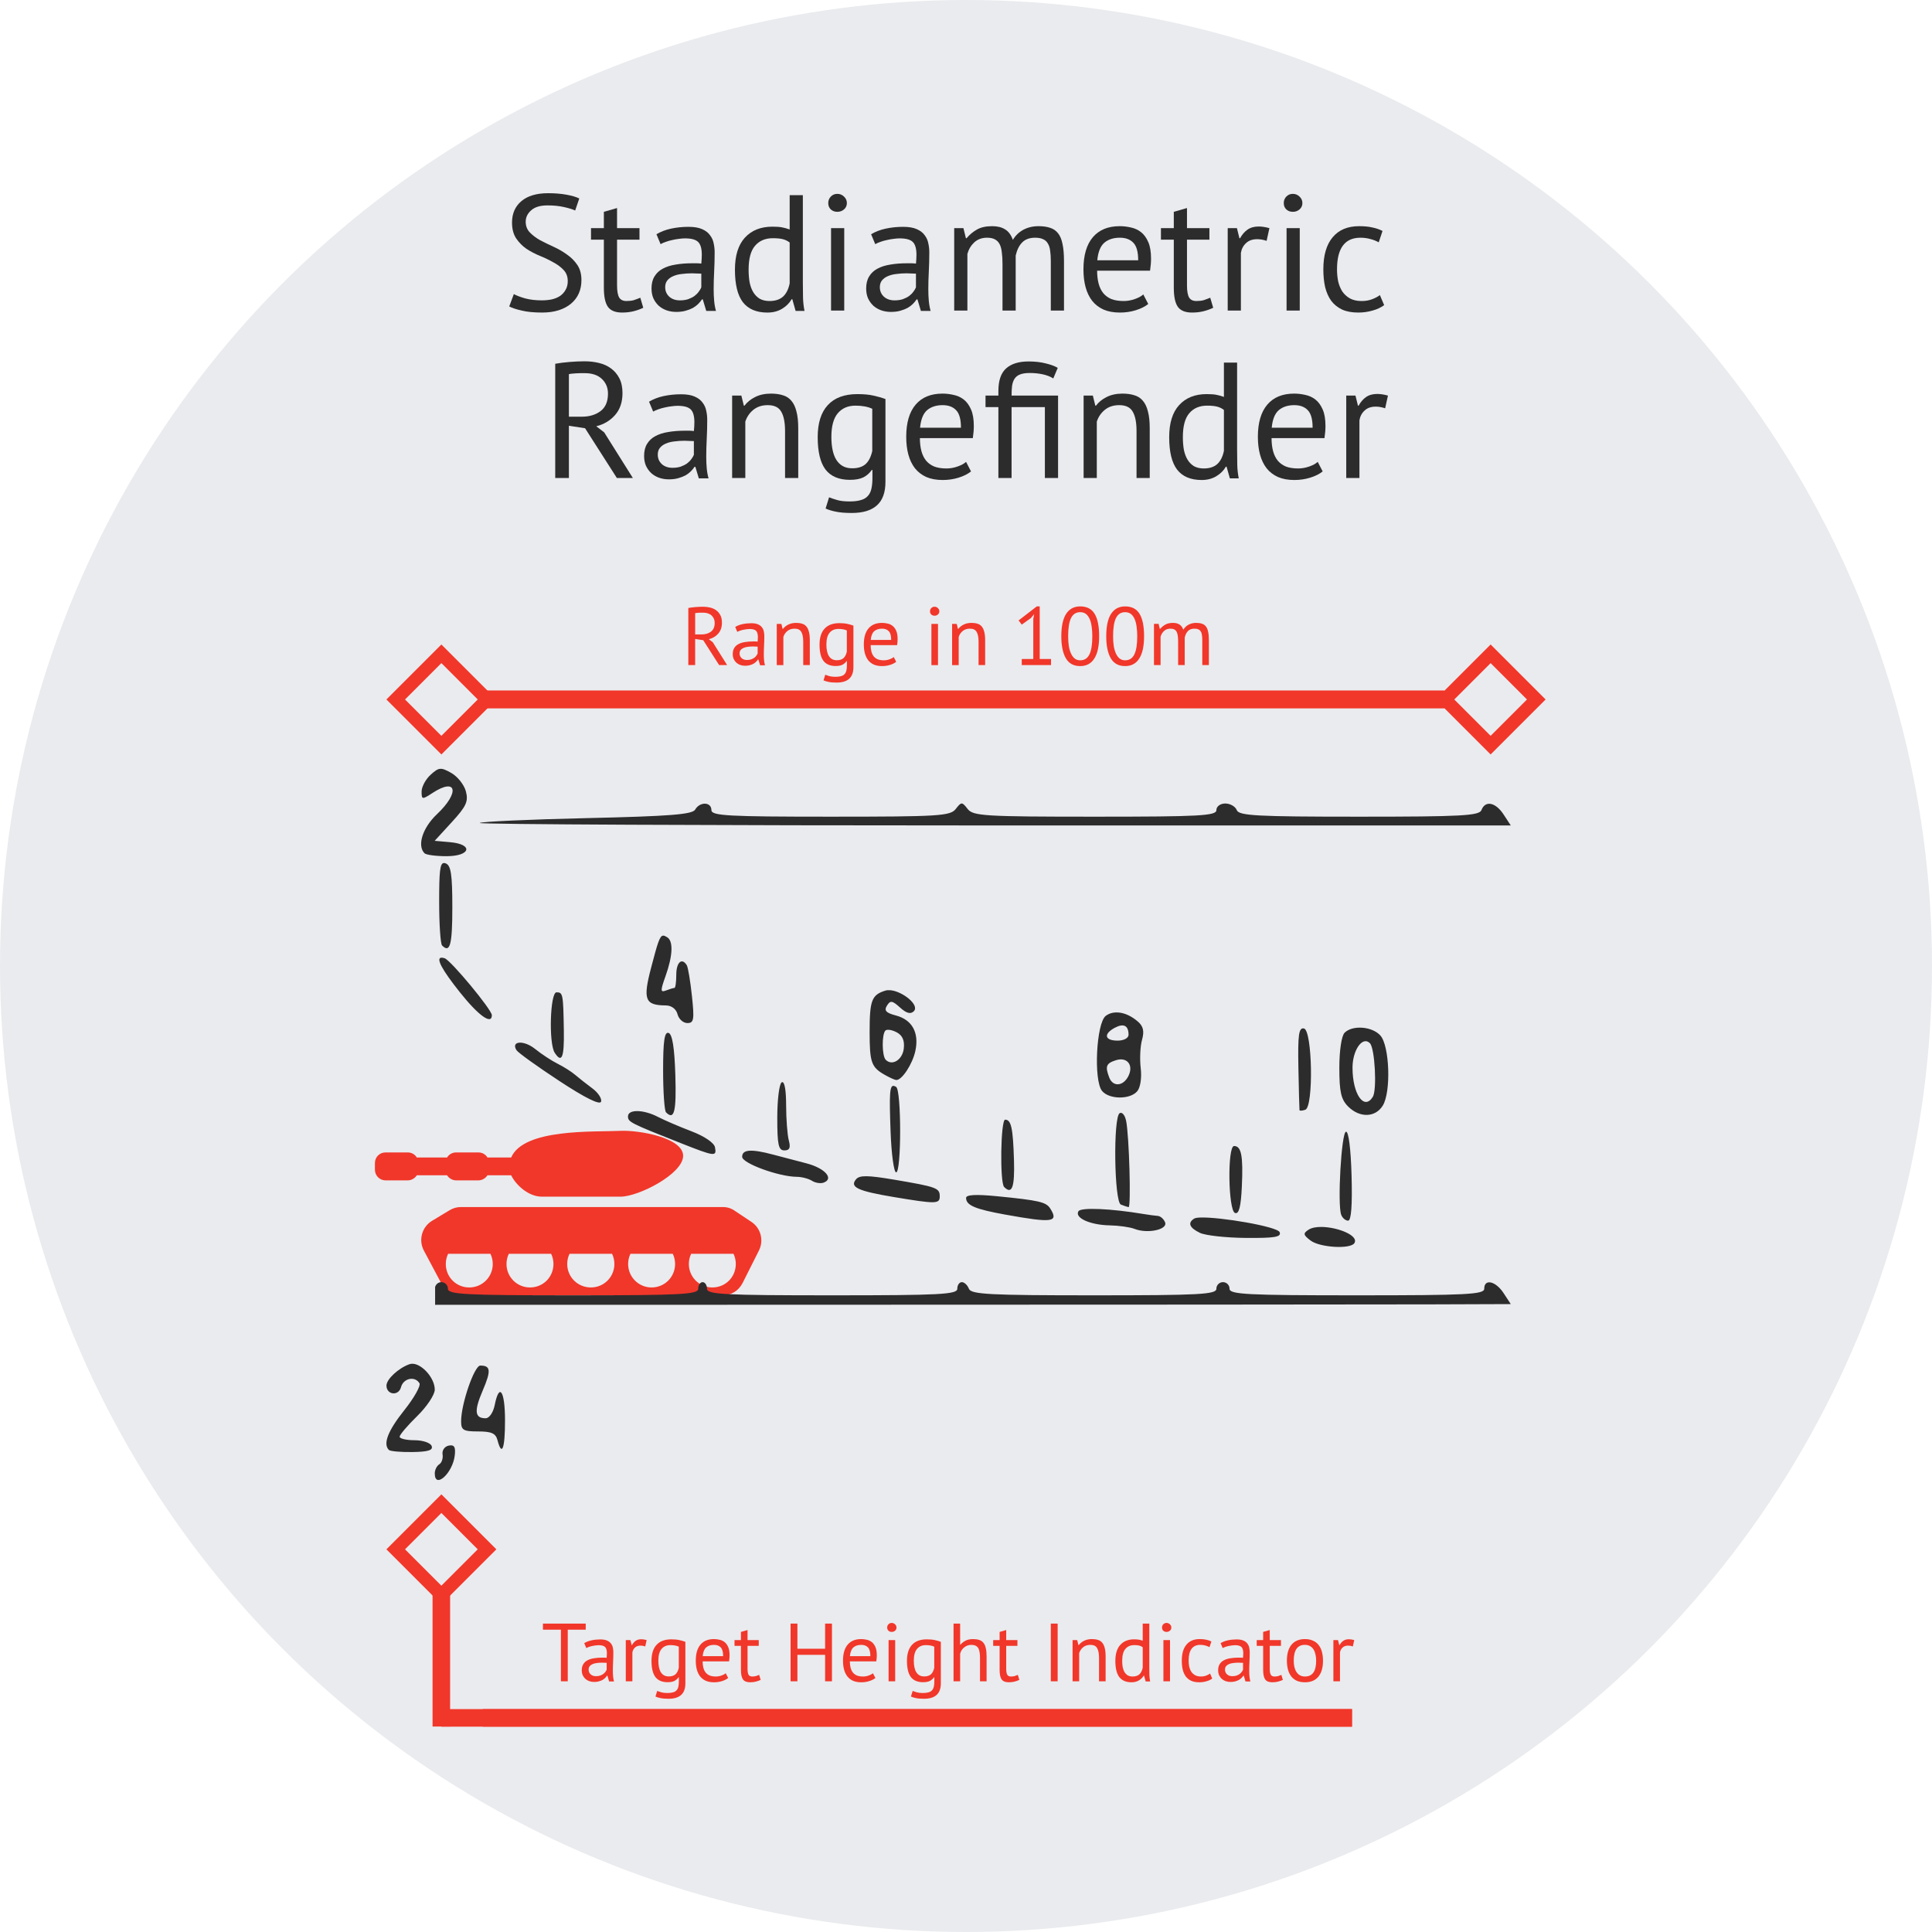 <?xml version="1.0" encoding="UTF-8" standalone="no"?>
<!-- Created with Inkscape (http://www.inkscape.org/) -->

<svg
   width="500px"
   height="500px"
   viewBox="0 0 500 500"
   version="1.1"
   id="SVGRoot"
   sodipodi:docname="Rangefinder_RU.svg"
   inkscape:version="1.2.1 (9c6d41e410, 2022-07-14)"
   xmlns:inkscape="http://www.inkscape.org/namespaces/inkscape"
   xmlns:sodipodi="http://sodipodi.sourceforge.net/DTD/sodipodi-0.dtd"
   xmlns="http://www.w3.org/2000/svg"
   xmlns:svg="http://www.w3.org/2000/svg">
  <sodipodi:namedview
     id="namedview10608"
     pagecolor="#ffffff"
     bordercolor="#000000"
     borderopacity="0.25"
     inkscape:showpageshadow="2"
     inkscape:pageopacity="0.0"
     inkscape:pagecheckerboard="0"
     inkscape:deskcolor="#d1d1d1"
     inkscape:document-units="px"
     showgrid="false"
     inkscape:zoom="1.7852694"
     inkscape:cx="164.9611"
     inkscape:cy="312.55787"
     inkscape:window-width="2560"
     inkscape:window-height="1369"
     inkscape:window-x="3832"
     inkscape:window-y="-8"
     inkscape:window-maximized="1"
     inkscape:current-layer="g11675" />
  <defs
     id="defs10603" />
  <g
     inkscape:label="Layer 1"
     inkscape:groupmode="layer"
     id="layer1">
    <circle
       style="fill:#eaebee;fill-rule:evenodd;stroke-width:28.739"
       id="path10979"
       cx="250"
       cy="250"
       r="250" />
    <path
       d="m 137.158,333.193 c -3.339,0 -6.076,-2.684 -6.076,-6.08 0,-0.93 0.218,-1.863 0.602,-2.628 h 10.951 c 0.38,0.764 0.602,1.698 0.602,2.628 0,3.396 -2.684,6.08 -6.08,6.08 m 15.765,0 c -3.392,0 -6.128,-2.684 -6.128,-6.08 0,-0.93 0.218,-1.863 0.602,-2.628 h 11.003 c 0.384,0.764 0.602,1.698 0.602,2.628 0,3.396 -2.737,6.08 -6.08,6.08 m 15.713,0 c -3.339,0 -6.076,-2.684 -6.076,-6.08 0,-0.93 0.218,-1.863 0.602,-2.628 h 10.951 c 0.38,0.764 0.602,1.698 0.602,2.628 0,3.396 -2.737,6.08 -6.08,6.08 m 15.713,0 c -3.339,0 -6.076,-2.684 -6.076,-6.08 0,-0.93 0.218,-1.863 0.602,-2.628 h 10.951 c 0.38,0.764 0.599,1.698 0.599,2.628 0,3.396 -2.68,6.08 -6.076,6.08 m -62.899,0 c -3.396,0 -6.08,-2.684 -6.08,-6.08 0,-0.93 0.222,-1.863 0.602,-2.628 h 10.951 c 0.38,0.764 0.602,1.698 0.602,2.628 0,3.396 -2.74,6.08 -6.076,6.08 m 39.142,-40.531 c 4.706,-0.218 16.202,1.754 16.202,6.463 0,4.657 -11.496,10.57 -16.202,10.57 h -20.369 c -3.335,0 -6.622,-2.85 -7.935,-5.53 h -6.132 c -0.493,0.764 -1.37,1.314 -2.353,1.314 h -5.748 c -0.986,0 -1.863,-0.55 -2.357,-1.314 h -7.826 c -0.493,0.764 -1.37,1.314 -2.357,1.314 h -5.748 c -1.532,0 -2.737,-1.261 -2.737,-2.74 v -1.754 c 0,-1.532 1.205,-2.737 2.737,-2.737 h 5.748 c 0.986,0 1.863,0.493 2.357,1.314 h 7.826 c 0.493,-0.821 1.37,-1.314 2.357,-1.314 h 5.748 c 0.983,0 1.86,0.493 2.353,1.314 h 6.132 c 3.23,-7.559 21.352,-6.573 28.305,-6.9 m -41.28,19.718 h 67.722 c 1.205,0 2.244,0.328 3.23,1.043 l 4.269,2.846 c 2.409,1.641 3.173,4.818 1.863,7.393 l -4.216,8.38 c -1.043,2.029 -2.955,3.181 -5.146,3.181 h -67.722 c -2.134,0 -4.05,-1.099 -5.089,-3.068 l -4.544,-8.545 c -1.423,-2.684 -0.493,-6.08 2.134,-7.668 l 4.544,-2.74 c 0.93,-0.55 1.86,-0.821 2.955,-0.821"
       style="fill:#f1372a;fill-opacity:1;fill-rule:evenodd;stroke:none;stroke-width:3.764"
       id="path10262" />
    <g
       id="g11675"
       transform="translate(-4.505,7.398)">
      <path
         id="path10756"
         style="display:inline;fill:#2d2c2d;fill-opacity:1;stroke-width:1.136"
         d="m 118.412,191.574 c -0.727,0.063 -1.384,0.555 -2.448,1.518 -1.293,1.17 -2.351,3.13 -2.351,4.355 0,2.106 0.152,2.126 2.801,0.391 6.301,-4.128 7.153,-0.159 1.176,5.478 -3.721,3.51 -5.195,8.137 -3.221,10.112 0.417,0.417 2.974,0.757 5.682,0.757 6.261,0 7.056,-3.083 0.934,-3.625 l -3.991,-0.353 4.452,-4.856 c 3.744,-4.084 4.322,-5.351 3.627,-7.955 -0.455,-1.703 -2.164,-3.849 -3.795,-4.765 -1.343,-0.755 -2.14,-1.119 -2.868,-1.057 z m 134.98,8.974 c -0.405,0 -0.811,0.474 -1.547,1.421 -1.405,1.807 -4.361,1.989 -32.388,1.989 -26.657,0 -30.841,-0.231 -30.841,-1.705 0,-2.145 -2.993,-2.234 -4.206,-0.124 -0.72,1.251 -6.55,1.71 -28.013,2.2 -14.908,0.34 -27.396,0.908 -27.749,1.261 -0.353,0.353 59.544,0.641 133.103,0.641 h 133.744 l -1.86,-2.841 c -2.087,-3.184 -4.747,-3.712 -5.735,-1.136 -0.559,1.458 -5.148,1.705 -31.662,1.705 -26.514,0 -31.103,-0.247 -31.662,-1.705 -0.36,-0.938 -1.694,-1.705 -2.963,-1.705 -1.294,0 -2.308,0.749 -2.308,1.705 0,1.474 -4.249,1.705 -31.411,1.705 -28.568,0 -31.55,-0.18 -32.956,-1.989 -0.736,-0.947 -1.14,-1.421 -1.545,-1.421 z m -134.015,15.402 c -1.015,0.047 -1.219,2.201 -1.219,10.015 0,5.814 0.34,10.912 0.757,11.329 2.064,2.064 2.652,-0.132 2.652,-9.917 0,-8.44 -0.357,-10.811 -1.705,-11.329 -0.18,-0.069 -0.341,-0.104 -0.486,-0.098 z m 56.739,18.791 c -0.886,0.057 -1.416,1.866 -3.092,8.257 -2.185,8.329 -1.625,9.772 3.811,9.81 1.46,0.01 2.661,0.92 3.019,2.288 0.327,1.25 1.467,2.273 2.533,2.273 1.697,0 1.845,-0.868 1.19,-7.012 -0.411,-3.857 -1.01,-7.437 -1.33,-7.955 -1.276,-2.064 -2.721,-0.756 -2.721,2.466 0,1.875 -0.213,3.409 -0.475,3.409 -0.261,0 -1.238,0.293 -2.169,0.65 -1.48,0.568 -1.497,0.106 -0.142,-3.693 1.89,-5.299 2.054,-9.073 0.437,-10.072 -0.43,-0.266 -0.766,-0.441 -1.061,-0.422 z m -57.371,5.706 c -1.499,0.073 0.129,3.125 4.812,8.998 4.807,6.029 8.239,8.478 8.239,5.88 0,-1.407 -10.617,-14.205 -12.216,-14.727 -0.342,-0.112 -0.62,-0.161 -0.835,-0.151 z m 116.125,8.417 c -0.455,-0.035 -0.883,-0.002 -1.261,0.115 -3.509,1.094 -4.046,2.515 -4.046,10.663 0,7.934 0.43,9.153 3.942,11.144 1.25,0.709 2.578,1.306 2.95,1.323 1.469,0.075 4.225,-4.137 4.954,-7.571 0.998,-4.696 -0.846,-8.027 -5.052,-9.131 -2.555,-0.671 -3.101,-1.27 -2.315,-2.537 0.879,-1.417 1.375,-1.347 3.398,0.484 1.651,1.494 2.73,1.784 3.56,0.954 1.588,-1.589 -2.946,-5.199 -6.13,-5.445 z m -86.343,0.55 c -1.651,0 -2.049,13.187 -0.471,15.626 1.835,2.835 2.488,1.272 2.373,-5.687 -0.158,-9.553 -0.232,-9.939 -1.902,-9.939 z m 145.503,5.225 c -0.539,-0.051 -1.06,-0.029 -1.554,0.069 -0.659,0.13 -1.267,0.394 -1.8,0.797 -2.456,1.854 -3.186,16.75 -0.952,19.441 1.845,2.223 7.284,2.255 9.111,0.053 0.809,-0.975 1.183,-3.497 0.886,-5.966 -0.284,-2.352 -0.131,-5.645 0.34,-7.318 0.621,-2.21 0.338,-3.496 -1.032,-4.697 -1.616,-1.417 -3.383,-2.227 -4.998,-2.379 z m 0.513,3.374 c 1.324,-0.225 2.033,0.588 2.033,2.388 0,0.859 -1.231,1.514 -2.841,1.514 -3.351,0 -3.721,-1.722 -0.717,-3.329 0.574,-0.307 1.084,-0.498 1.525,-0.573 z m 62.532,0.564 c -1.791,-0.136 -3.571,0.277 -4.588,1.294 -0.793,0.793 -1.363,4.596 -1.363,9.091 0,6.212 0.446,8.172 2.273,9.999 2.986,2.986 7.022,2.891 8.96,-0.213 2.194,-3.513 1.782,-15.515 -0.624,-18.174 -1.064,-1.175 -2.868,-1.861 -4.659,-1.998 z m -15.12,0.186 c -1.33,-0.256 -1.59,1.614 -1.425,10.226 0.111,5.797 0.239,10.712 0.284,10.92 0.045,0.208 0.721,0.162 1.503,-0.102 2.175,-0.737 1.833,-20.621 -0.362,-21.044 z m -107.848,0.355 c 0.591,-0.079 1.553,0.158 2.457,0.641 1.502,0.804 2.081,2.128 1.84,4.211 -0.338,2.917 -3.003,4.577 -4.67,2.91 -0.992,-0.992 -1.052,-6.604 -0.08,-7.575 0.099,-0.099 0.256,-0.16 0.453,-0.186 z m -56.57,0.806 c -1.065,-0.353 -1.421,2.062 -1.421,9.662 0,5.573 0.34,10.475 0.757,10.891 2.131,2.132 2.708,-0.177 2.41,-9.662 -0.222,-7.082 -0.781,-10.571 -1.747,-10.891 z m 180.002,2.188 c 0.511,-0.144 1.029,-0.009 1.503,0.477 1.279,1.315 1.856,12.077 0.744,13.877 -2.238,3.622 -5.251,-0.692 -5.251,-7.518 0,-3.463 1.471,-6.404 3.005,-6.836 z m -218.607,0.329 c -1.032,0.066 -1.518,0.726 -0.77,1.935 0.397,0.642 5.38,4.224 11.071,7.962 v 0.002 c 6.72,4.413 10.515,6.295 10.823,5.371 0.261,-0.782 -0.749,-2.328 -2.244,-3.436 -1.495,-1.108 -3.493,-2.68 -4.439,-3.494 -0.946,-0.813 -2.992,-2.111 -4.546,-2.883 -1.554,-0.772 -4.181,-2.497 -5.837,-3.831 -1.446,-1.165 -3.025,-1.693 -4.057,-1.627 z m 155.427,4.337 c 2.296,-0.149 3.443,1.939 2.097,4.452 -1.354,2.53 -3.946,2.665 -4.872,0.253 -1.12,-2.918 -0.824,-3.69 1.725,-4.499 0.371,-0.118 0.722,-0.185 1.05,-0.206 z m -87.309,5.893 c -0.08,-0.027 -0.162,-0.015 -0.251,0.04 -0.625,0.386 -1.136,4.509 -1.136,9.16 0,7.03 0.31,8.454 1.838,8.454 1.351,0 1.656,-0.677 1.152,-2.557 -0.377,-1.406 -0.692,-5.527 -0.701,-9.158 -0.008,-3.594 -0.344,-5.75 -0.901,-5.94 z m 28.817,0.968 c -1.146,-0.263 -1.237,2.059 -0.879,11.857 0.211,5.781 0.858,10.512 1.438,10.512 1.38,0 1.379,-21.258 -0.002,-22.111 -0.209,-0.129 -0.393,-0.22 -0.557,-0.257 z m -66.365,6.514 c -1.474,-0.026 -2.477,0.428 -2.477,1.372 0,1.45 0.599,1.754 13.637,6.907 8.886,3.513 9.361,3.571 8.88,1.076 -0.22,-1.141 -2.738,-2.855 -6.048,-4.117 -3.12,-1.19 -7.031,-2.866 -8.69,-3.727 -1.883,-0.977 -3.828,-1.485 -5.303,-1.512 z m 125.241,0.475 c -0.16,-0.051 -0.321,-0.034 -0.473,0.06 -1.708,1.056 -1.414,22.959 0.317,23.658 0.781,0.315 1.676,0.614 1.989,0.664 0.688,0.109 0.146,-18.735 -0.644,-22.402 -0.231,-1.074 -0.709,-1.828 -1.19,-1.98 z m -30.108,1.742 c -1.165,0 -1.405,16.278 -0.257,17.426 2.037,2.037 2.752,0.091 2.544,-6.914 -0.248,-8.328 -0.722,-10.512 -2.286,-10.512 z m 88.194,3.118 c -1.18,0.288 -2.235,18.862 -1.219,21.51 0.319,0.831 1.125,1.509 1.791,1.509 0.8,0 1.102,-3.955 0.888,-11.648 -0.196,-7.034 -0.774,-11.538 -1.46,-11.371 z m -28.943,3.7 c -1.772,0 -1.532,16.736 0.249,17.335 1.018,0.343 1.517,-1.609 1.76,-6.894 0.363,-7.871 -0.131,-10.441 -2.009,-10.441 z m -125.45,1.223 c -1.285,0.095 -1.864,0.618 -1.864,1.576 0,1.676 9.459,5.139 14.128,5.174 1.293,0.009 3.07,0.474 3.951,1.032 0.881,0.558 2.256,0.763 3.054,0.457 2.699,-1.036 0.253,-3.747 -4.488,-4.976 -2.592,-0.672 -6.502,-1.698 -8.69,-2.279 -2.816,-0.749 -4.806,-1.079 -6.09,-0.983 z m 30.319,6.597 c -1.511,-0.016 -2.264,0.255 -2.723,0.808 -1.676,2.019 0.46,3.021 9.746,4.572 10.967,1.832 11.932,1.819 11.932,-0.166 0,-2.167 -0.77,-2.451 -11.679,-4.304 -3.494,-0.594 -5.764,-0.894 -7.276,-0.91 z m 27.74,4.881 c -1.322,0.071 -1.967,0.312 -1.967,0.724 0,1.93 2.317,2.915 10.228,4.344 v -0.002 c 12.162,2.197 13.811,1.97 11.546,-1.598 -1.066,-1.679 -2.892,-2.101 -13.781,-3.174 -2.706,-0.267 -4.704,-0.364 -6.026,-0.293 z m 32.596,3.616 c -3.079,-0.132 -5.161,0.045 -5.485,0.568 -1.055,1.708 3.03,3.558 8.064,3.651 2.385,0.044 5.296,0.458 6.47,0.919 3.338,1.311 8.61,0.185 7.893,-1.685 -0.335,-0.873 -1.194,-1.63 -1.909,-1.682 -0.714,-0.052 -2.321,-0.265 -3.571,-0.475 -4.307,-0.722 -8.383,-1.164 -11.462,-1.296 z m 25.976,2.195 c -0.726,0.031 -1.249,0.118 -1.5,0.273 -1.764,1.09 -1.247,2.38 1.476,3.693 1.406,0.678 6.76,1.267 11.897,1.31 7.485,0.062 9.22,-0.233 8.738,-1.487 -0.558,-1.454 -15.531,-4.005 -20.611,-3.789 z m 31.533,2.433 c -1.39,-0.023 -2.636,0.189 -3.445,0.719 -1.455,0.954 -1.383,1.344 0.515,2.792 2.399,1.83 10.345,2.302 11.351,0.675 1.204,-1.948 -4.253,-4.118 -8.421,-4.186 z m -227.873,14.285 c -0.781,0 -1.416,0.543 -1.616,1.263 v 0.932 0.957 0.994 1.034 0.69 l 88.267,-0.016 c 81.721,-0.015 157.929,-0.061 169.35,-0.1 l 20.766,-0.073 -1.86,-2.841 c -2.054,-3.135 -5.01,-3.806 -5.01,-1.136 0,1.476 -4.42,1.705 -32.956,1.705 -28.536,0 -32.956,-0.229 -32.956,-1.705 0,-0.938 -0.767,-1.705 -1.705,-1.705 -0.938,0 -1.705,0.767 -1.705,1.705 0,1.474 -4.282,1.705 -31.7,1.705 -27.127,0 -31.793,-0.246 -32.352,-1.705 -0.36,-0.938 -1.18,-1.705 -1.824,-1.705 -0.645,0 -1.172,0.767 -1.172,1.705 0,1.475 -4.357,1.705 -32.388,1.705 -28.031,0 -32.388,-0.229 -32.388,-1.705 0,-0.938 -0.511,-1.705 -1.136,-1.705 -0.625,0 -1.136,0.767 -1.136,1.705 0,1.475 -4.357,1.705 -32.388,1.705 -28.031,0 -32.388,-0.229 -32.388,-1.705 0,-0.938 -0.767,-1.705 -1.705,-1.705 z m -7.258,21.13 c -0.347,-0.035 -0.682,-0.005 -0.99,0.104 -2.856,1.012 -5.957,3.891 -5.957,5.527 0,2.428 3.141,2.792 3.758,0.435 0.609,-2.33 3.581,-2.976 4.779,-1.039 0.393,0.637 -1.367,3.772 -3.911,6.967 -4.262,5.353 -5.573,8.732 -4,10.305 0.344,0.344 3.102,0.587 6.13,0.542 4.051,-0.061 5.357,-0.476 4.936,-1.571 -0.316,-0.823 -2.297,-1.489 -4.428,-1.489 -2.121,0 -3.855,-0.407 -3.855,-0.906 0,-0.498 2.046,-2.904 4.546,-5.345 2.5,-2.441 4.546,-5.516 4.546,-6.834 0,-2.937 -3.122,-6.45 -5.553,-6.696 z m 17.339,0.462 c -1.549,0 -4.967,9.919 -4.967,14.412 0,2.303 0.555,2.635 4.412,2.635 3.457,0 4.542,0.492 5.007,2.273 1.137,4.348 1.944,2.227 1.944,-5.114 0,-7.679 -1.487,-9.894 -2.67,-3.977 -0.386,1.927 -1.406,3.409 -2.348,3.409 -2.834,0 -3.03,-1.868 -0.752,-7.18 2.207,-5.148 2.079,-6.457 -0.626,-6.457 z m -7.3,20.673 c -0.234,-0.05 -0.527,-0.032 -0.886,0.042 -1.043,0.215 -1.755,1.229 -1.583,2.253 0.173,1.024 -0.211,2.187 -0.852,2.584 -0.642,0.397 -1.165,1.457 -1.165,2.357 0,4.175 4.671,-0.064 5.18,-4.701 0.179,-1.634 0.007,-2.386 -0.695,-2.535 z" />
      <g
         aria-label="Stadiametric
Rangefinder"
         id="text6808"
         style="font-size:42.667px;font-family:'PT Sans';-inkscape-font-specification:'PT Sans';fill:#eaebee;fill-rule:evenodd;stroke-width:20.745">
        <path
           d="m 151.44,65.386 q 0,-1.792 -1.067,-2.901 -1.067,-1.152 -2.688,-2.005 -1.579,-0.896 -3.456,-1.664 -1.877,-0.768 -3.499,-1.835 -1.579,-1.109 -2.645,-2.688 -1.067,-1.621 -1.067,-4.096 0,-3.499 2.432,-5.547 2.432,-2.048 6.912,-2.048 2.603,0 4.736,0.384 2.133,0.384 3.328,0.981 l -1.067,3.115 q -0.981,-0.469 -2.901,-0.896 -1.877,-0.427 -4.267,-0.427 -2.816,0 -4.224,1.28 -1.408,1.237 -1.408,2.944 0,1.664 1.067,2.773 1.067,1.109 2.645,2.005 1.621,0.853 3.499,1.707 1.877,0.853 3.456,2.005 1.621,1.109 2.688,2.688 1.067,1.579 1.067,3.925 0,1.92 -0.683,3.456 -0.683,1.536 -2.005,2.645 -1.323,1.109 -3.2,1.707 -1.877,0.597 -4.267,0.597 -3.2,0 -5.291,-0.512 -2.091,-0.469 -3.243,-1.067 l 1.195,-3.2 q 0.981,0.555 2.901,1.109 1.92,0.512 4.309,0.512 1.408,0 2.645,-0.256 1.237,-0.299 2.133,-0.896 0.896,-0.64 1.408,-1.579 0.555,-0.939 0.555,-2.219 z"
           style="text-align:end;text-anchor:end;fill:#2d2c2d"
           id="path310" />
        <path
           d="m 157.456,51.647 h 3.328 v -4.224 l 3.413,-0.981 v 5.205 h 5.803 v 2.987 h -5.803 v 11.819 q 0,2.219 0.555,3.157 0.555,0.896 1.877,0.896 1.109,0 1.877,-0.213 0.768,-0.256 1.707,-0.64 l 0.768,2.603 q -1.152,0.555 -2.517,0.896 -1.365,0.341 -2.944,0.341 -2.603,0 -3.669,-1.451 -1.067,-1.493 -1.067,-4.949 V 54.634 h -3.328 z"
           style="text-align:end;text-anchor:end;fill:#2d2c2d"
           id="path312" />
        <path
           d="m 174.395,53.226 q 1.621,-0.981 3.755,-1.451 2.176,-0.469 4.523,-0.469 2.219,0 3.541,0.597 1.365,0.597 2.048,1.579 0.725,0.939 0.939,2.091 0.256,1.152 0.256,2.304 0,2.56 -0.128,4.992 -0.128,2.432 -0.128,4.608 0,1.579 0.128,2.987 0.128,1.408 0.469,2.603 h -2.517 l -0.896,-2.987 h -0.213 q -0.384,0.597 -0.981,1.195 -0.555,0.555 -1.365,1.024 -0.811,0.427 -1.877,0.725 -1.067,0.299 -2.432,0.299 -1.365,0 -2.56,-0.427 -1.152,-0.427 -2.005,-1.195 -0.853,-0.811 -1.365,-1.92 -0.469,-1.109 -0.469,-2.517 0,-1.877 0.768,-3.115 0.768,-1.28 2.133,-2.005 1.408,-0.768 3.328,-1.067 1.963,-0.341 4.309,-0.341 0.597,0 1.152,0 0.597,0 1.195,0.085 0.128,-1.28 0.128,-2.304 0,-2.347 -0.939,-3.285 -0.939,-0.939 -3.413,-0.939 -0.725,0 -1.579,0.128 -0.811,0.085 -1.707,0.299 -0.853,0.171 -1.664,0.469 -0.768,0.256 -1.365,0.597 z m 6.059,17.109 q 1.195,0 2.133,-0.299 0.939,-0.341 1.621,-0.811 0.683,-0.512 1.109,-1.109 0.469,-0.597 0.683,-1.152 v -3.541 q -0.597,-0.043 -1.237,-0.043 -0.597,-0.043 -1.195,-0.043 -1.323,0 -2.603,0.171 -1.237,0.128 -2.219,0.555 -0.939,0.384 -1.536,1.109 -0.555,0.683 -0.555,1.749 0,1.493 1.067,2.475 1.067,0.939 2.731,0.939 z"
           style="text-align:end;text-anchor:end;fill:#2d2c2d"
           id="path314" />
        <path
           d="m 212.283,65.642 q 0,2.176 0.043,3.968 0.043,1.749 0.384,3.456 h -2.304 l -0.853,-3.029 h -0.171 q -0.853,1.493 -2.475,2.475 -1.621,0.981 -3.797,0.981 -4.267,0 -6.357,-2.688 -2.048,-2.688 -2.048,-8.405 0,-5.461 2.56,-8.277 2.603,-2.859 7.125,-2.859 1.579,0 2.475,0.171 0.939,0.171 2.005,0.555 v -8.875 h 3.413 z m -8.619,4.864 q 2.176,0 3.456,-1.109 1.28,-1.152 1.749,-3.456 V 55.359 q -0.768,-0.597 -1.749,-0.853 -0.981,-0.256 -2.603,-0.256 -2.944,0 -4.608,1.963 -1.664,1.92 -1.664,6.187 0,1.749 0.256,3.243 0.299,1.493 0.939,2.56 0.64,1.067 1.664,1.707 1.067,0.597 2.56,0.597 z"
           style="text-align:end;text-anchor:end;fill:#2d2c2d"
           id="path316" />
        <path
           d="m 219.579,51.647 h 3.413 v 21.333 h -3.413 z m -0.725,-6.485 q 0,-0.981 0.64,-1.664 0.683,-0.725 1.707,-0.725 1.024,0 1.749,0.725 0.725,0.683 0.725,1.664 0,0.981 -0.725,1.621 -0.725,0.64 -1.749,0.64 -1.024,0 -1.707,-0.64 -0.64,-0.64 -0.64,-1.621 z"
           style="text-align:end;text-anchor:end;fill:#2d2c2d"
           id="path318" />
        <path
           d="m 229.947,53.226 q 1.621,-0.981 3.755,-1.451 2.176,-0.469 4.523,-0.469 2.219,0 3.541,0.597 1.365,0.597 2.048,1.579 0.725,0.939 0.939,2.091 0.256,1.152 0.256,2.304 0,2.56 -0.128,4.992 -0.128,2.432 -0.128,4.608 0,1.579 0.128,2.987 0.128,1.408 0.469,2.603 H 242.832 l -0.896,-2.987 h -0.213 q -0.384,0.597 -0.981,1.195 -0.555,0.555 -1.365,1.024 -0.811,0.427 -1.877,0.725 -1.067,0.299 -2.432,0.299 -1.365,0 -2.56,-0.427 -1.152,-0.427 -2.005,-1.195 -0.853,-0.811 -1.365,-1.92 -0.469,-1.109 -0.469,-2.517 0,-1.877 0.768,-3.115 0.768,-1.28 2.133,-2.005 1.408,-0.768 3.328,-1.067 1.963,-0.341 4.309,-0.341 0.597,0 1.152,0 0.597,0 1.195,0.085 0.128,-1.28 0.128,-2.304 0,-2.347 -0.939,-3.285 -0.939,-0.939 -3.413,-0.939 -0.725,0 -1.579,0.128 -0.811,0.085 -1.707,0.299 -0.853,0.171 -1.664,0.469 -0.768,0.256 -1.365,0.597 z m 6.059,17.109 q 1.195,0 2.133,-0.299 0.939,-0.341 1.621,-0.811 0.683,-0.512 1.109,-1.109 0.469,-0.597 0.683,-1.152 v -3.541 q -0.597,-0.043 -1.237,-0.043 -0.597,-0.043 -1.195,-0.043 -1.323,0 -2.603,0.171 -1.237,0.128 -2.219,0.555 -0.939,0.384 -1.536,1.109 -0.555,0.683 -0.555,1.749 0,1.493 1.067,2.475 1.067,0.939 2.731,0.939 z"
           style="text-align:end;text-anchor:end;fill:#2d2c2d"
           id="path320" />
        <path
           d="M 263.952,72.98 V 60.906 q 0,-1.707 -0.171,-2.944 -0.128,-1.28 -0.555,-2.133 -0.427,-0.853 -1.237,-1.28 -0.768,-0.427 -2.048,-0.427 -1.963,0 -3.285,1.195 -1.28,1.195 -1.792,2.987 v 14.677 h -3.413 V 51.647 h 2.389 l 0.64,2.603 h 0.171 q 1.152,-1.365 2.645,-2.219 1.536,-0.896 3.968,-0.896 2.048,0 3.328,0.811 1.323,0.768 2.048,2.731 0.981,-1.664 2.688,-2.603 1.749,-0.939 3.925,-0.939 1.792,0 3.029,0.427 1.237,0.384 2.048,1.408 0.811,1.024 1.152,2.773 0.384,1.749 0.384,4.437 v 12.8 h -3.413 V 60.138 q 0,-1.536 -0.171,-2.645 -0.128,-1.152 -0.597,-1.877 -0.427,-0.768 -1.237,-1.109 -0.768,-0.384 -2.048,-0.384 -2.133,0 -3.328,1.195 -1.195,1.195 -1.707,3.413 v 14.251 z"
           style="text-align:end;text-anchor:end;fill:#2d2c2d"
           id="path322" />
        <path
           d="m 301.669,71.274 q -1.28,1.024 -3.243,1.621 -1.92,0.597 -4.096,0.597 -2.432,0 -4.224,-0.768 -1.792,-0.811 -2.944,-2.261 -1.152,-1.493 -1.707,-3.541 -0.555,-2.048 -0.555,-4.608 0,-5.461 2.432,-8.32 2.432,-2.859 6.955,-2.859 1.451,0 2.901,0.341 1.451,0.299 2.603,1.195 1.152,0.896 1.877,2.56 0.725,1.621 0.725,4.309 0,1.408 -0.256,3.115 h -13.696 q 0,1.877 0.384,3.328 0.384,1.451 1.195,2.475 0.811,0.981 2.091,1.536 1.323,0.512 3.2,0.512 1.451,0 2.901,-0.512 1.451,-0.512 2.176,-1.195 z m -7.339,-17.152 q -2.517,0 -4.053,1.323 -1.493,1.323 -1.792,4.523 h 10.581 q 0,-3.243 -1.237,-4.523 -1.237,-1.323 -3.499,-1.323 z"
           style="text-align:end;text-anchor:end;fill:#2d2c2d"
           id="path324" />
        <path
           d="m 304.955,51.647 h 3.328 v -4.224 l 3.413,-0.981 v 5.205 h 5.803 v 2.987 h -5.803 v 11.819 q 0,2.219 0.555,3.157 0.555,0.896 1.877,0.896 1.109,0 1.877,-0.213 0.768,-0.256 1.707,-0.64 l 0.768,2.603 q -1.152,0.555 -2.517,0.896 -1.365,0.341 -2.944,0.341 -2.603,0 -3.669,-1.451 -1.067,-1.493 -1.067,-4.949 V 54.634 h -3.328 z"
           style="text-align:end;text-anchor:end;fill:#2d2c2d"
           id="path326" />
        <path
           d="m 332.304,54.932 q -1.28,-0.427 -2.432,-0.427 -1.835,0 -2.901,1.024 -1.067,0.981 -1.323,2.517 v 14.933 h -3.413 V 51.647 h 2.389 l 0.64,2.603 h 0.171 q 0.811,-1.451 1.92,-2.219 1.152,-0.811 2.901,-0.811 1.237,0 2.773,0.427 z"
           style="text-align:end;text-anchor:end;fill:#2d2c2d"
           id="path328" />
        <path
           d="m 337.467,51.647 h 3.413 v 21.333 h -3.413 z m -0.725,-6.485 q 0,-0.981 0.64,-1.664 0.683,-0.725 1.707,-0.725 1.024,0 1.749,0.725 0.725,0.683 0.725,1.664 0,0.981 -0.725,1.621 -0.725,0.64 -1.749,0.64 -1.024,0 -1.707,-0.64 -0.64,-0.64 -0.64,-1.621 z"
           style="text-align:end;text-anchor:end;fill:#2d2c2d"
           id="path330" />
        <path
           d="m 362.725,71.572 q -1.28,0.939 -3.029,1.408 -1.749,0.512 -3.669,0.512 -2.475,0 -4.181,-0.768 -1.707,-0.811 -2.816,-2.261 -1.067,-1.493 -1.579,-3.541 -0.469,-2.091 -0.469,-4.608 0,-5.419 2.389,-8.277 2.389,-2.901 6.869,-2.901 2.048,0 3.456,0.341 1.451,0.299 2.603,0.896 l -0.981,2.944 q -0.981,-0.555 -2.176,-0.853 -1.195,-0.341 -2.56,-0.341 -6.059,0 -6.059,8.192 0,1.621 0.299,3.115 0.341,1.451 1.067,2.603 0.768,1.109 1.963,1.792 1.237,0.683 3.029,0.683 1.536,0 2.731,-0.469 1.237,-0.469 2.005,-1.067 z"
           style="text-align:end;text-anchor:end;fill:#2d2c2d"
           id="path332" />
        <path
           d="m 148.197,86.746 q 1.621,-0.299 3.712,-0.469 2.133,-0.171 3.883,-0.171 1.963,0 3.712,0.427 1.792,0.427 3.115,1.408 1.365,0.981 2.176,2.56 0.811,1.579 0.811,3.84 0,3.499 -1.92,5.675 -1.92,2.176 -4.864,2.901 l 2.048,1.579 7.424,11.819 h -4.139 l -8.235,-12.885 -4.181,-0.64 v 13.525 h -3.541 z m 7.68,2.432 q -0.555,0 -1.152,0 -0.597,0 -1.152,0.043 -0.555,0.043 -1.067,0.085 -0.469,0.043 -0.768,0.128 v 11.008 h 3.328 q 2.944,0 4.864,-1.451 1.92,-1.451 1.92,-4.523 0,-2.304 -1.579,-3.797 -1.579,-1.493 -4.395,-1.493 z"
           style="text-align:end;text-anchor:end;fill:#2d2c2d"
           id="path334" />
        <path
           d="m 172.475,96.559 q 1.621,-0.981 3.755,-1.451 2.176,-0.469 4.523,-0.469 2.219,0 3.541,0.597 1.365,0.597 2.048,1.579 0.725,0.939 0.939,2.091 0.256,1.152 0.256,2.304 0,2.56 -0.128,4.992 -0.128,2.432 -0.128,4.608 0,1.579 0.128,2.987 0.128,1.408 0.469,2.603 h -2.517 l -0.896,-2.987 h -0.213 q -0.384,0.597 -0.981,1.195 -0.555,0.555 -1.365,1.024 -0.811,0.427 -1.877,0.725 -1.067,0.299 -2.432,0.299 -1.365,0 -2.56,-0.427 -1.152,-0.427 -2.005,-1.195 -0.853,-0.811 -1.365,-1.92 -0.469,-1.109 -0.469,-2.517 0,-1.877 0.768,-3.115 0.768,-1.28 2.133,-2.005 1.408,-0.768 3.328,-1.067 1.963,-0.341 4.309,-0.341 0.597,0 1.152,0 0.597,0 1.195,0.085 0.128,-1.28 0.128,-2.304 0,-2.347 -0.939,-3.285 -0.939,-0.939 -3.413,-0.939 -0.725,0 -1.579,0.128 -0.811,0.085 -1.707,0.299 -0.853,0.171 -1.664,0.469 -0.768,0.256 -1.365,0.597 z m 6.059,17.109 q 1.195,0 2.133,-0.299 0.939,-0.341 1.621,-0.811 0.683,-0.512 1.109,-1.109 0.469,-0.597 0.683,-1.152 v -3.541 q -0.597,-0.043 -1.237,-0.043 -0.597,-0.043 -1.195,-0.043 -1.323,0 -2.603,0.171 -1.237,0.128 -2.219,0.555 -0.939,0.384 -1.536,1.109 -0.555,0.683 -0.555,1.749 0,1.493 1.067,2.475 1.067,0.939 2.731,0.939 z"
           style="text-align:end;text-anchor:end;fill:#2d2c2d"
           id="path336" />
        <path
           d="m 207.675,116.314 v -12.16 q 0,-3.328 -0.981,-4.992 -0.939,-1.707 -3.499,-1.707 -2.261,0 -3.755,1.237 -1.451,1.195 -2.048,3.029 v 14.592 h -3.413 V 94.98 h 2.389 l 0.64,2.603 h 0.171 q 1.024,-1.365 2.731,-2.219 1.749,-0.896 4.139,-0.896 1.749,0 3.072,0.427 1.323,0.384 2.176,1.408 0.896,1.024 1.323,2.773 0.469,1.707 0.469,4.352 v 12.885 z"
           style="text-align:end;text-anchor:end;fill:#2d2c2d"
           id="path338" />
        <path
           d="m 233.659,117.295 q 0,4.139 -2.219,6.101 -2.176,1.963 -6.485,1.963 -2.56,0 -4.139,-0.341 -1.536,-0.299 -2.645,-0.811 l 0.896,-2.901 q 0.981,0.384 2.176,0.725 1.195,0.341 3.115,0.341 1.792,0 2.901,-0.341 1.152,-0.299 1.835,-1.067 0.683,-0.725 0.939,-1.92 0.256,-1.152 0.256,-2.773 v -2.048 h -0.171 q -0.853,1.237 -2.176,1.92 -1.323,0.64 -3.456,0.64 -4.309,0 -6.357,-2.688 -2.005,-2.688 -2.005,-8.363 0,-5.461 2.603,-8.277 2.603,-2.859 7.68,-2.859 2.432,0 4.139,0.384 1.749,0.384 3.115,0.896 z m -8.576,-3.499 q 2.176,0 3.413,-1.067 1.237,-1.109 1.749,-3.413 V 98.394 q -1.707,-0.811 -4.352,-0.811 -2.901,0 -4.565,1.963 -1.664,1.963 -1.664,6.144 0,1.792 0.299,3.285 0.299,1.493 0.939,2.56 0.64,1.067 1.664,1.664 1.024,0.597 2.517,0.597 z"
           style="text-align:end;text-anchor:end;fill:#2d2c2d"
           id="path340" />
        <path
           d="m 255.803,114.607 q -1.28,1.024 -3.243,1.621 -1.92,0.597 -4.096,0.597 -2.432,0 -4.224,-0.768 -1.792,-0.811 -2.944,-2.261 -1.152,-1.493 -1.707,-3.541 -0.555,-2.048 -0.555,-4.608 0,-5.461 2.432,-8.32 2.432,-2.859 6.955,-2.859 1.451,0 2.901,0.341 1.451,0.299 2.603,1.195 1.152,0.896 1.877,2.56 0.725,1.621 0.725,4.309 0,1.408 -0.256,3.115 h -13.696 q 0,1.877 0.384,3.328 0.384,1.451 1.195,2.475 0.811,0.981 2.091,1.536 1.323,0.512 3.2,0.512 1.451,0 2.901,-0.512 1.451,-0.512 2.176,-1.195 z M 248.464,97.455 q -2.517,0 -4.053,1.323 -1.493,1.323 -1.792,4.523 H 253.2 q 0,-3.243 -1.237,-4.523 -1.237,-1.323 -3.499,-1.323 z"
           style="text-align:end;text-anchor:end;fill:#2d2c2d"
           id="path342" />
        <path
           d="m 278.331,94.98 v 21.333 h -3.413 V 97.967 h -8.619 v 18.347 h -3.413 V 97.967 h -3.328 V 94.98 h 3.328 v -1.195 q 0,-4.011 1.963,-5.803 2.005,-1.835 5.845,-1.835 2.517,0 4.48,0.512 1.963,0.469 3.072,1.152 l -1.152,2.731 q -1.152,-0.725 -2.731,-1.067 -1.579,-0.341 -3.371,-0.341 -1.579,0 -2.517,0.384 -0.896,0.341 -1.408,1.109 -0.469,0.725 -0.64,1.835 -0.128,1.109 -0.128,2.517 z"
           style="text-align:end;text-anchor:end;fill:#2d2c2d"
           id="path344" />
        <path
           d="m 298.64,116.314 v -12.16 q 0,-3.328 -0.981,-4.992 -0.939,-1.707 -3.499,-1.707 -2.261,0 -3.755,1.237 -1.451,1.195 -2.048,3.029 v 14.592 h -3.413 V 94.98 h 2.389 l 0.64,2.603 h 0.171 q 1.024,-1.365 2.731,-2.219 1.749,-0.896 4.139,-0.896 1.749,0 3.072,0.427 1.323,0.384 2.176,1.408 0.896,1.024 1.323,2.773 0.469,1.707 0.469,4.352 v 12.885 z"
           style="text-align:end;text-anchor:end;fill:#2d2c2d"
           id="path346" />
        <path
           d="m 324.667,108.975 q 0,2.176 0.043,3.968 0.043,1.749 0.384,3.456 h -2.304 l -0.853,-3.029 h -0.171 q -0.853,1.493 -2.475,2.475 -1.621,0.981 -3.797,0.981 -4.267,0 -6.357,-2.688 -2.048,-2.688 -2.048,-8.405 0,-5.461 2.56,-8.277 2.603,-2.859 7.125,-2.859 1.579,0 2.475,0.171 0.939,0.171 2.005,0.555 V 86.447 h 3.413 z m -8.619,4.864 q 2.176,0 3.456,-1.109 1.28,-1.152 1.749,-3.456 V 98.692 q -0.768,-0.597 -1.749,-0.853 -0.981,-0.256 -2.603,-0.256 -2.944,0 -4.608,1.963 -1.664,1.92 -1.664,6.187 0,1.749 0.256,3.243 0.299,1.493 0.939,2.56 0.64,1.067 1.664,1.707 1.067,0.597 2.56,0.597 z"
           style="text-align:end;text-anchor:end;fill:#2d2c2d"
           id="path348" />
        <path
           d="m 346.811,114.607 q -1.28,1.024 -3.243,1.621 -1.92,0.597 -4.096,0.597 -2.432,0 -4.224,-0.768 -1.792,-0.811 -2.944,-2.261 -1.152,-1.493 -1.707,-3.541 -0.555,-2.048 -0.555,-4.608 0,-5.461 2.432,-8.32 2.432,-2.859 6.955,-2.859 1.451,0 2.901,0.341 1.451,0.299 2.603,1.195 1.152,0.896 1.877,2.56 0.725,1.621 0.725,4.309 0,1.408 -0.256,3.115 h -13.696 q 0,1.877 0.384,3.328 0.384,1.451 1.195,2.475 0.811,0.981 2.091,1.536 1.323,0.512 3.2,0.512 1.451,0 2.901,-0.512 1.451,-0.512 2.176,-1.195 z m -7.339,-17.152 q -2.517,0 -4.053,1.323 -1.493,1.323 -1.792,4.523 h 10.581 q 0,-3.243 -1.237,-4.523 -1.237,-1.323 -3.499,-1.323 z"
           style="text-align:end;text-anchor:end;fill:#2d2c2d"
           id="path350" />
        <path
           d="m 362.981,98.266 q -1.28,-0.427 -2.432,-0.427 -1.835,0 -2.901,1.024 -1.067,0.981 -1.323,2.517 v 14.933 h -3.413 V 94.98 h 2.389 l 0.64,2.603 h 0.171 q 0.811,-1.451 1.92,-2.219 1.152,-0.811 2.901,-0.811 1.237,0 2.773,0.427 z"
           style="text-align:end;text-anchor:end;fill:#2d2c2d"
           id="path352" />
      </g>
      <rect
         style="fill:#000000;fill-opacity:0;fill-rule:evenodd;stroke:#f1372a;stroke-width:3.409;stroke-dasharray:none;stroke-dashoffset:0;stroke-opacity:1"
         id="rect12450"
         width="16.713"
         height="16.713"
         x="-47.17"
         y="198.372"
         transform="rotate(-45)" />
      <rect
         style="fill:#000000;fill-opacity:0;fill-rule:evenodd;stroke:#f1372a;stroke-width:3.409;stroke-dasharray:none;stroke-dashoffset:0;stroke-opacity:1"
         id="rect12452"
         width="16.713"
         height="16.713"
         x="144.84"
         y="390.382"
         transform="rotate(-45)" />
      <g
         id="g11521"
         transform="matrix(4.537,0,0,4.295,-1117.255,-282.342)">
        <path
           style="fill:none;fill-opacity:1;fill-rule:evenodd;stroke:#f1372a;stroke-width:1.058;stroke-dasharray:none;stroke-dashoffset:0;stroke-opacity:1"
           d="m 275,106.159 h 54.636"
           id="path11519"
           sodipodi:nodetypes="cc" />
        <path
           style="fill:none;fill-opacity:1;fill-rule:evenodd;stroke:#f1372a;stroke-width:1.058;stroke-dasharray:none;stroke-dashoffset:0;stroke-opacity:1"
           d="m 275,106.159 h 54.636"
           id="path11579"
           sodipodi:nodetypes="cc" />
      </g>
      <g
         aria-label="Range in 100m"
         id="text11525"
         style="font-size:21.333px;font-family:'PT Sans';-inkscape-font-specification:'PT Sans';text-align:end;text-anchor:end;fill:#f1372a;fill-rule:evenodd;stroke-width:20.745">
        <path
           d="m 182.64,149.945 q 0.811,-0.149 1.856,-0.235 1.067,-0.085 1.941,-0.085 0.981,0 1.856,0.213 0.896,0.213 1.557,0.704 0.683,0.491 1.088,1.28 0.405,0.789 0.405,1.92 0,1.749 -0.96,2.837 -0.96,1.088 -2.432,1.451 l 1.024,0.789 3.712,5.909 h -2.069 l -4.117,-6.443 -2.091,-0.32 v 6.763 h -1.771 z m 3.84,1.216 q -0.277,0 -0.576,0 -0.299,0 -0.576,0.021 -0.277,0.021 -0.533,0.043 -0.235,0.021 -0.384,0.064 v 5.504 h 1.664 q 1.472,0 2.432,-0.725 0.96,-0.725 0.96,-2.261 0,-1.152 -0.789,-1.899 -0.789,-0.747 -2.197,-0.747 z"
           style="text-align:center;text-anchor:middle"
           id="path355" />
        <path
           d="m 194.779,154.852 q 0.811,-0.491 1.877,-0.725 1.088,-0.235 2.261,-0.235 1.109,0 1.771,0.299 0.683,0.299 1.024,0.789 0.363,0.469 0.469,1.045 0.128,0.576 0.128,1.152 0,1.28 -0.064,2.496 -0.064,1.216 -0.064,2.304 0,0.789 0.064,1.493 0.064,0.704 0.235,1.301 h -1.259 l -0.448,-1.493 h -0.107 q -0.192,0.299 -0.491,0.597 -0.277,0.277 -0.683,0.512 -0.405,0.213 -0.939,0.363 -0.533,0.149 -1.216,0.149 -0.683,0 -1.28,-0.213 -0.576,-0.213 -1.003,-0.597 -0.427,-0.405 -0.683,-0.96 -0.235,-0.555 -0.235,-1.259 0,-0.939 0.384,-1.557 0.384,-0.64 1.067,-1.003 0.704,-0.384 1.664,-0.533 0.981,-0.171 2.155,-0.171 0.299,0 0.576,0 0.299,0 0.597,0.043 0.064,-0.64 0.064,-1.152 0,-1.173 -0.469,-1.643 -0.469,-0.469 -1.707,-0.469 -0.363,0 -0.789,0.064 -0.405,0.043 -0.853,0.149 -0.427,0.085 -0.832,0.235 -0.384,0.128 -0.683,0.299 z m 3.029,8.555 q 0.597,0 1.067,-0.149 0.469,-0.171 0.811,-0.405 0.341,-0.256 0.555,-0.555 0.235,-0.299 0.341,-0.576 v -1.771 q -0.299,-0.021 -0.619,-0.021 -0.299,-0.021 -0.597,-0.021 -0.661,0 -1.301,0.085 -0.619,0.064 -1.109,0.277 -0.469,0.192 -0.768,0.555 -0.277,0.341 -0.277,0.875 0,0.747 0.533,1.237 0.533,0.469 1.365,0.469 z"
           style="text-align:center;text-anchor:middle"
           id="path357" />
        <path
           d="m 212.379,164.729 v -6.08 q 0,-1.664 -0.491,-2.496 -0.469,-0.853 -1.749,-0.853 -1.131,0 -1.877,0.619 -0.725,0.597 -1.024,1.515 v 7.296 h -1.707 v -10.667 h 1.195 l 0.32,1.301 h 0.085 q 0.512,-0.683 1.365,-1.109 0.875,-0.448 2.069,-0.448 0.875,0 1.536,0.213 0.661,0.192 1.088,0.704 0.448,0.512 0.661,1.387 0.235,0.853 0.235,2.176 v 6.443 z"
           style="text-align:center;text-anchor:middle"
           id="path359" />
        <path
           d="m 225.371,165.22 q 0,2.069 -1.109,3.051 -1.088,0.981 -3.243,0.981 -1.28,0 -2.069,-0.171 -0.768,-0.149 -1.323,-0.405 l 0.448,-1.451 q 0.491,0.192 1.088,0.363 0.597,0.171 1.557,0.171 0.896,0 1.451,-0.171 0.576,-0.149 0.917,-0.533 0.341,-0.363 0.469,-0.96 0.128,-0.576 0.128,-1.387 v -1.024 h -0.085 q -0.427,0.619 -1.088,0.96 -0.661,0.32 -1.728,0.32 -2.155,0 -3.179,-1.344 -1.003,-1.344 -1.003,-4.181 0,-2.731 1.301,-4.139 1.301,-1.429 3.84,-1.429 1.216,0 2.069,0.192 0.875,0.192 1.557,0.448 z m -4.288,-1.749 q 1.088,0 1.707,-0.533 0.619,-0.555 0.875,-1.707 v -5.461 q -0.853,-0.405 -2.176,-0.405 -1.451,0 -2.283,0.981 -0.832,0.981 -0.832,3.072 0,0.896 0.149,1.643 0.149,0.747 0.469,1.28 0.32,0.533 0.832,0.832 0.512,0.299 1.259,0.299 z"
           style="text-align:center;text-anchor:middle"
           id="path361" />
        <path
           d="m 236.443,163.876 q -0.64,0.512 -1.621,0.811 -0.96,0.299 -2.048,0.299 -1.216,0 -2.112,-0.384 -0.896,-0.405 -1.472,-1.131 -0.576,-0.747 -0.853,-1.771 -0.277,-1.024 -0.277,-2.304 0,-2.731 1.216,-4.16 1.216,-1.429 3.477,-1.429 0.725,0 1.451,0.171 0.725,0.149 1.301,0.597 0.576,0.448 0.939,1.28 0.363,0.811 0.363,2.155 0,0.704 -0.128,1.557 h -6.848 q 0,0.939 0.192,1.664 0.192,0.725 0.597,1.237 0.405,0.491 1.045,0.768 0.661,0.256 1.6,0.256 0.725,0 1.451,-0.256 0.725,-0.256 1.088,-0.597 z m -3.669,-8.576 q -1.259,0 -2.027,0.661 -0.747,0.661 -0.896,2.261 h 5.291 q 0,-1.621 -0.619,-2.261 -0.619,-0.661 -1.749,-0.661 z"
           style="text-align:center;text-anchor:middle"
           id="path363" />
        <path
           d="m 245.552,154.063 h 1.707 v 10.667 h -1.707 z m -0.363,-3.243 q 0,-0.491 0.32,-0.832 0.341,-0.363 0.853,-0.363 0.512,0 0.875,0.363 0.363,0.341 0.363,0.832 0,0.491 -0.363,0.811 -0.363,0.32 -0.875,0.32 -0.512,0 -0.853,-0.32 -0.32,-0.32 -0.32,-0.811 z"
           style="text-align:center;text-anchor:middle"
           id="path365" />
        <path
           d="m 257.755,164.729 v -6.08 q 0,-1.664 -0.491,-2.496 -0.469,-0.853 -1.749,-0.853 -1.131,0 -1.877,0.619 -0.725,0.597 -1.024,1.515 v 7.296 h -1.707 v -10.667 h 1.195 l 0.32,1.301 h 0.085 q 0.512,-0.683 1.365,-1.109 0.875,-0.448 2.069,-0.448 0.875,0 1.536,0.213 0.661,0.192 1.088,0.704 0.448,0.512 0.661,1.387 0.235,0.853 0.235,2.176 v 6.443 z"
           style="text-align:center;text-anchor:middle"
           id="path367" />
        <path
           d="m 268.933,163.15 h 2.987 v -10.325 l 0.213,-1.259 -0.853,1.003 -2.347,1.685 -0.811,-1.088 4.693,-3.627 h 0.768 v 13.611 h 2.923 v 1.579 h -7.573 z"
           style="text-align:center;text-anchor:middle"
           id="path369" />
        <path
           d="m 279.173,157.262 q 0,-3.84 1.237,-5.781 1.259,-1.941 3.648,-1.941 2.581,0 3.733,1.92 1.173,1.899 1.173,5.803 0,3.84 -1.259,5.781 -1.237,1.941 -3.648,1.941 -2.539,0 -3.712,-2.027 -1.173,-2.027 -1.173,-5.696 z m 1.771,0 q 0,1.387 0.171,2.539 0.192,1.131 0.576,1.963 0.384,0.811 0.96,1.28 0.597,0.448 1.408,0.448 1.621,0 2.368,-1.493 0.768,-1.515 0.768,-4.736 0,-1.365 -0.171,-2.517 -0.149,-1.152 -0.533,-1.984 -0.363,-0.832 -0.96,-1.28 -0.597,-0.448 -1.472,-0.448 -1.6,0 -2.368,1.515 -0.747,1.515 -0.747,4.715 z"
           style="text-align:center;text-anchor:middle"
           id="path371" />
        <path
           d="m 290.8,157.262 q 0,-3.84 1.237,-5.781 1.259,-1.941 3.648,-1.941 2.581,0 3.733,1.92 1.173,1.899 1.173,5.803 0,3.84 -1.259,5.781 -1.237,1.941 -3.648,1.941 -2.539,0 -3.712,-2.027 -1.173,-2.027 -1.173,-5.696 z m 1.771,0 q 0,1.387 0.171,2.539 0.192,1.131 0.576,1.963 0.384,0.811 0.96,1.28 0.597,0.448 1.408,0.448 1.621,0 2.368,-1.493 0.768,-1.515 0.768,-4.736 0,-1.365 -0.171,-2.517 -0.149,-1.152 -0.533,-1.984 -0.363,-0.832 -0.96,-1.28 -0.597,-0.448 -1.472,-0.448 -1.6,0 -2.368,1.515 -0.747,1.515 -0.747,4.715 z"
           style="text-align:center;text-anchor:middle"
           id="path373" />
        <path
           d="m 309.403,164.729 v -6.037 q 0,-0.853 -0.085,-1.472 -0.064,-0.64 -0.277,-1.067 -0.213,-0.427 -0.619,-0.64 -0.384,-0.213 -1.024,-0.213 -0.981,0 -1.643,0.597 -0.64,0.597 -0.896,1.493 v 7.339 h -1.707 v -10.667 h 1.195 l 0.32,1.301 h 0.085 q 0.576,-0.683 1.323,-1.109 0.768,-0.448 1.984,-0.448 1.024,0 1.664,0.405 0.661,0.384 1.024,1.365 0.491,-0.832 1.344,-1.301 0.875,-0.469 1.963,-0.469 0.896,0 1.515,0.213 0.619,0.192 1.024,0.704 0.405,0.512 0.576,1.387 0.192,0.875 0.192,2.219 v 6.4 h -1.707 v -6.421 q 0,-0.768 -0.085,-1.323 -0.064,-0.576 -0.299,-0.939 -0.213,-0.384 -0.619,-0.555 -0.384,-0.192 -1.024,-0.192 -1.067,0 -1.664,0.597 -0.597,0.597 -0.853,1.707 v 7.125 z"
           style="text-align:center;text-anchor:middle"
           id="path375" />
      </g>
      <rect
         style="fill:#000000;fill-opacity:0;fill-rule:evenodd;stroke:#f1372a;stroke-width:3.409;stroke-dasharray:none;stroke-dashoffset:0;stroke-opacity:1"
         id="rect11577"
         width="16.713"
         height="16.713"
         x="-202.692"
         y="353.894"
         transform="rotate(-45)" />
      <g
         id="g11643"
         transform="matrix(0,-4.02,4.295,0,-337.232,1730.467)">
        <path
           style="fill:none;fill-opacity:1;fill-rule:evenodd;stroke:#f1372a;stroke-width:1.058;stroke-dasharray:none;stroke-dashoffset:0;stroke-opacity:1"
           d="m 321.155,106.159 h 8.481"
           id="path11639"
           sodipodi:nodetypes="cc" />
        <path
           style="fill:none;fill-opacity:1;fill-rule:evenodd;stroke:#f1372a;stroke-width:1.058;stroke-dasharray:none;stroke-dashoffset:0;stroke-opacity:1"
           d="m 329.636,106.159 v 0"
           id="path11641"
           sodipodi:nodetypes="cc" />
      </g>
      <g
         id="g11649"
         transform="matrix(4.117,0,0,4.295,-1002.715,-18.763)">
        <path
           style="fill:none;fill-opacity:1;fill-rule:evenodd;stroke:#f1372a;stroke-width:1.058;stroke-dasharray:none;stroke-dashoffset:0;stroke-opacity:1"
           d="m 275,106.159 h 54.636"
           id="path11645"
           sodipodi:nodetypes="cc" />
        <path
           style="fill:none;fill-opacity:1;fill-rule:evenodd;stroke:#f1372a;stroke-width:1.058;stroke-dasharray:none;stroke-dashoffset:0;stroke-opacity:1"
           d="m 272.396,106.159 h 57.24"
           id="path11647"
           sodipodi:nodetypes="cc" />
      </g>
      <g
         aria-label="Target Height Indicator"
         id="text11653"
         style="font-size:21.333px;font-family:'PT Sans';-inkscape-font-specification:'PT Sans';text-align:end;text-anchor:end;fill:#f1372a;fill-rule:evenodd;stroke-width:20.745">
        <path
           d="m 156.091,414.365 h -4.651 v 13.355 h -1.771 V 414.365 h -4.651 v -1.579 h 11.072 z"
           style="text-align:center;text-anchor:middle"
           id="path378" />
        <path
           d="m 155.707,417.843 q 0.811,-0.491 1.877,-0.725 1.088,-0.235 2.261,-0.235 1.109,0 1.771,0.299 0.683,0.299 1.024,0.789 0.363,0.469 0.469,1.045 0.128,0.576 0.128,1.152 0,1.28 -0.064,2.496 -0.064,1.216 -0.064,2.304 0,0.789 0.064,1.493 0.064,0.704 0.235,1.301 h -1.259 l -0.448,-1.493 h -0.107 q -0.192,0.299 -0.491,0.597 -0.277,0.277 -0.683,0.512 -0.405,0.213 -0.939,0.363 -0.533,0.149 -1.216,0.149 -0.683,0 -1.28,-0.213 -0.576,-0.213 -1.003,-0.597 -0.427,-0.405 -0.683,-0.96 -0.235,-0.555 -0.235,-1.259 0,-0.939 0.384,-1.557 0.384,-0.64 1.067,-1.003 0.704,-0.384 1.664,-0.533 0.981,-0.171 2.155,-0.171 0.299,0 0.576,0 0.299,0 0.597,0.043 0.064,-0.64 0.064,-1.152 0,-1.173 -0.469,-1.643 -0.469,-0.469 -1.707,-0.469 -0.363,0 -0.789,0.064 -0.405,0.043 -0.853,0.149 -0.427,0.085 -0.832,0.235 -0.384,0.128 -0.683,0.299 z m 3.029,8.555 q 0.597,0 1.067,-0.149 0.469,-0.171 0.811,-0.405 0.341,-0.256 0.555,-0.555 0.235,-0.299 0.341,-0.576 v -1.771 q -0.299,-0.021 -0.619,-0.021 -0.299,-0.021 -0.597,-0.021 -0.661,0 -1.301,0.085 -0.619,0.064 -1.109,0.277 -0.469,0.192 -0.768,0.555 -0.277,0.341 -0.277,0.875 0,0.747 0.533,1.237 0.533,0.469 1.365,0.469 z"
           style="text-align:center;text-anchor:middle"
           id="path380" />
        <path
           d="m 171.493,418.696 q -0.64,-0.213 -1.216,-0.213 -0.917,0 -1.451,0.512 -0.533,0.491 -0.661,1.259 v 7.467 h -1.707 V 417.053 h 1.195 l 0.32,1.301 h 0.085 q 0.405,-0.725 0.96,-1.109 0.576,-0.405 1.451,-0.405 0.619,0 1.387,0.213 z"
           style="text-align:center;text-anchor:middle"
           id="path382" />
        <path
           d="m 181.883,428.211 q 0,2.069 -1.109,3.051 -1.088,0.981 -3.243,0.981 -1.28,0 -2.069,-0.171 -0.768,-0.149 -1.323,-0.405 l 0.448,-1.451 q 0.491,0.192 1.088,0.363 0.597,0.171 1.557,0.171 0.896,0 1.451,-0.171 0.576,-0.149 0.917,-0.533 0.341,-0.363 0.469,-0.96 0.128,-0.576 0.128,-1.387 v -1.024 h -0.085 q -0.427,0.619 -1.088,0.96 -0.661,0.32 -1.728,0.32 -2.155,0 -3.179,-1.344 -1.003,-1.344 -1.003,-4.181 0,-2.731 1.301,-4.139 1.301,-1.429 3.84,-1.429 1.216,0 2.069,0.192 0.875,0.192 1.557,0.448 z m -4.288,-1.749 q 1.088,0 1.707,-0.533 0.619,-0.555 0.875,-1.707 v -5.461 q -0.853,-0.405 -2.176,-0.405 -1.451,0 -2.283,0.981 -0.832,0.981 -0.832,3.072 0,0.896 0.149,1.643 0.149,0.747 0.469,1.28 0.32,0.533 0.832,0.832 0.512,0.299 1.259,0.299 z"
           style="text-align:center;text-anchor:middle"
           id="path384" />
        <path
           d="m 192.955,426.867 q -0.64,0.512 -1.621,0.811 -0.96,0.299 -2.048,0.299 -1.216,0 -2.112,-0.384 -0.896,-0.405 -1.472,-1.131 -0.576,-0.747 -0.853,-1.771 -0.277,-1.024 -0.277,-2.304 0,-2.731 1.216,-4.16 1.216,-1.429 3.477,-1.429 0.725,0 1.451,0.171 0.725,0.149 1.301,0.597 0.576,0.448 0.939,1.28 0.363,0.811 0.363,2.155 0,0.704 -0.128,1.557 h -6.848 q 0,0.939 0.192,1.664 0.192,0.725 0.597,1.237 0.405,0.491 1.045,0.768 0.661,0.256 1.6,0.256 0.725,0 1.451,-0.256 0.725,-0.256 1.088,-0.597 z m -3.669,-8.576 q -1.259,0 -2.027,0.661 -0.747,0.661 -0.896,2.261 h 5.291 q 0,-1.621 -0.619,-2.261 -0.619,-0.661 -1.749,-0.661 z"
           style="text-align:center;text-anchor:middle"
           id="path386" />
        <path
           d="m 194.597,417.053 h 1.664 v -2.112 l 1.707,-0.491 v 2.603 h 2.901 v 1.493 h -2.901 v 5.909 q 0,1.109 0.277,1.579 0.277,0.448 0.939,0.448 0.555,0 0.939,-0.107 0.384,-0.128 0.853,-0.32 l 0.384,1.301 q -0.576,0.277 -1.259,0.448 -0.683,0.171 -1.472,0.171 -1.301,0 -1.835,-0.725 -0.533,-0.747 -0.533,-2.475 v -6.229 h -1.664 z"
           style="text-align:center;text-anchor:middle"
           id="path388" />
        <path
           d="m 218.043,420.872 h -7.168 v 6.848 h -1.771 v -14.933 h 1.771 v 6.507 h 7.168 v -6.507 h 1.771 v 14.933 h -1.771 z"
           style="text-align:center;text-anchor:middle"
           id="path390" />
        <path
           d="m 231.056,426.867 q -0.64,0.512 -1.621,0.811 -0.96,0.299 -2.048,0.299 -1.216,0 -2.112,-0.384 -0.896,-0.405 -1.472,-1.131 -0.576,-0.747 -0.853,-1.771 -0.277,-1.024 -0.277,-2.304 0,-2.731 1.216,-4.16 1.216,-1.429 3.477,-1.429 0.725,0 1.451,0.171 0.725,0.149 1.301,0.597 0.576,0.448 0.939,1.28 0.363,0.811 0.363,2.155 0,0.704 -0.128,1.557 h -6.848 q 0,0.939 0.192,1.664 0.192,0.725 0.597,1.237 0.405,0.491 1.045,0.768 0.661,0.256 1.6,0.256 0.725,0 1.451,-0.256 0.725,-0.256 1.088,-0.597 z m -3.669,-8.576 q -1.259,0 -2.027,0.661 -0.747,0.661 -0.896,2.261 h 5.291 q 0,-1.621 -0.619,-2.261 -0.619,-0.661 -1.749,-0.661 z"
           style="text-align:center;text-anchor:middle"
           id="path392" />
        <path
           d="m 234.469,417.053 h 1.707 v 10.667 h -1.707 z m -0.363,-3.243 q 0,-0.491 0.32,-0.832 0.341,-0.363 0.853,-0.363 0.512,0 0.875,0.363 0.363,0.341 0.363,0.832 0,0.491 -0.363,0.811 -0.363,0.32 -0.875,0.32 -0.512,0 -0.853,-0.32 -0.32,-0.32 -0.32,-0.811 z"
           style="text-align:center;text-anchor:middle"
           id="path394" />
        <path
           d="m 247.995,428.211 q 0,2.069 -1.109,3.051 -1.088,0.981 -3.243,0.981 -1.28,0 -2.069,-0.171 -0.768,-0.149 -1.323,-0.405 l 0.448,-1.451 q 0.491,0.192 1.088,0.363 0.597,0.171 1.557,0.171 0.896,0 1.451,-0.171 0.576,-0.149 0.917,-0.533 0.341,-0.363 0.469,-0.96 0.128,-0.576 0.128,-1.387 v -1.024 h -0.085 q -0.427,0.619 -1.088,0.96 -0.661,0.32 -1.728,0.32 -2.155,0 -3.179,-1.344 -1.003,-1.344 -1.003,-4.181 0,-2.731 1.301,-4.139 1.301,-1.429 3.84,-1.429 1.216,0 2.069,0.192 0.875,0.192 1.557,0.448 z m -4.288,-1.749 q 1.088,0 1.707,-0.533 0.619,-0.555 0.875,-1.707 v -5.461 q -0.853,-0.405 -2.176,-0.405 -1.451,0 -2.283,0.981 -0.832,0.981 -0.832,3.072 0,0.896 0.149,1.643 0.149,0.747 0.469,1.28 0.32,0.533 0.832,0.832 0.512,0.299 1.259,0.299 z"
           style="text-align:center;text-anchor:middle"
           id="path396" />
        <path
           d="m 258.128,427.72 v -6.08 q 0,-0.832 -0.107,-1.451 -0.085,-0.64 -0.341,-1.045 -0.256,-0.427 -0.704,-0.64 -0.427,-0.213 -1.131,-0.213 -1.003,0 -1.813,0.661 -0.811,0.64 -1.045,1.664 v 7.104 h -1.707 v -14.933 h 1.707 v 5.461 h 0.085 q 0.555,-0.661 1.323,-1.045 0.789,-0.405 1.941,-0.405 0.896,0 1.557,0.213 0.661,0.192 1.088,0.704 0.448,0.512 0.64,1.387 0.213,0.853 0.213,2.176 v 6.443 z"
           style="text-align:center;text-anchor:middle"
           id="path398" />
        <path
           d="m 261.541,417.053 h 1.664 v -2.112 l 1.707,-0.491 v 2.603 h 2.901 v 1.493 h -2.901 v 5.909 q 0,1.109 0.277,1.579 0.277,0.448 0.939,0.448 0.555,0 0.939,-0.107 0.384,-0.128 0.853,-0.32 l 0.384,1.301 q -0.576,0.277 -1.259,0.448 -0.683,0.171 -1.472,0.171 -1.301,0 -1.835,-0.725 -0.533,-0.747 -0.533,-2.475 v -6.229 h -1.664 z"
           style="text-align:center;text-anchor:middle"
           id="path400" />
        <path
           d="m 276.453,412.787 h 1.771 v 14.933 h -1.771 z"
           style="text-align:center;text-anchor:middle"
           id="path402" />
        <path
           d="m 288.933,427.72 v -6.08 q 0,-1.664 -0.491,-2.496 -0.469,-0.853 -1.749,-0.853 -1.131,0 -1.877,0.619 -0.725,0.597 -1.024,1.515 v 7.296 h -1.707 V 417.053 h 1.195 l 0.32,1.301 h 0.085 q 0.512,-0.683 1.365,-1.109 0.875,-0.448 2.069,-0.448 0.875,0 1.536,0.213 0.661,0.192 1.088,0.704 0.448,0.512 0.661,1.387 0.235,0.853 0.235,2.176 v 6.443 z"
           style="text-align:center;text-anchor:middle"
           id="path404" />
        <path
           d="m 301.947,424.051 q 0,1.088 0.021,1.984 0.021,0.875 0.192,1.728 h -1.152 l -0.427,-1.515 h -0.085 q -0.427,0.747 -1.237,1.237 -0.811,0.491 -1.899,0.491 -2.133,0 -3.179,-1.344 -1.024,-1.344 -1.024,-4.203 0,-2.731 1.28,-4.139 1.301,-1.429 3.563,-1.429 0.789,0 1.237,0.085 0.469,0.085 1.003,0.277 v -4.437 h 1.707 z m -4.309,2.432 q 1.088,0 1.728,-0.555 0.64,-0.576 0.875,-1.728 v -5.291 q -0.384,-0.299 -0.875,-0.427 -0.491,-0.128 -1.301,-0.128 -1.472,0 -2.304,0.981 -0.832,0.96 -0.832,3.093 0,0.875 0.128,1.621 0.149,0.747 0.469,1.28 0.32,0.533 0.832,0.853 0.533,0.299 1.28,0.299 z"
           style="text-align:center;text-anchor:middle"
           id="path406" />
        <path
           d="m 305.595,417.053 h 1.707 v 10.667 h -1.707 z m -0.363,-3.243 q 0,-0.491 0.32,-0.832 0.341,-0.363 0.853,-0.363 0.512,0 0.875,0.363 0.363,0.341 0.363,0.832 0,0.491 -0.363,0.811 -0.363,0.32 -0.875,0.32 -0.512,0 -0.853,-0.32 -0.32,-0.32 -0.32,-0.811 z"
           style="text-align:center;text-anchor:middle"
           id="path408" />
        <path
           d="m 318.224,427.016 q -0.64,0.469 -1.515,0.704 -0.875,0.256 -1.835,0.256 -1.237,0 -2.091,-0.384 -0.853,-0.405 -1.408,-1.131 -0.533,-0.747 -0.789,-1.771 -0.235,-1.045 -0.235,-2.304 0,-2.709 1.195,-4.139 1.195,-1.451 3.435,-1.451 1.024,0 1.728,0.171 0.725,0.149 1.301,0.448 l -0.491,1.472 q -0.491,-0.277 -1.088,-0.427 -0.597,-0.171 -1.28,-0.171 -3.029,0 -3.029,4.096 0,0.811 0.149,1.557 0.171,0.725 0.533,1.301 0.384,0.555 0.981,0.896 0.619,0.341 1.515,0.341 0.768,0 1.365,-0.235 0.619,-0.235 1.003,-0.533 z"
           style="text-align:center;text-anchor:middle"
           id="path410" />
        <path
           d="m 320.4,417.843 q 0.811,-0.491 1.877,-0.725 1.088,-0.235 2.261,-0.235 1.109,0 1.771,0.299 0.683,0.299 1.024,0.789 0.363,0.469 0.469,1.045 0.128,0.576 0.128,1.152 0,1.28 -0.064,2.496 -0.064,1.216 -0.064,2.304 0,0.789 0.064,1.493 0.064,0.704 0.235,1.301 h -1.259 l -0.448,-1.493 h -0.107 q -0.192,0.299 -0.491,0.597 -0.277,0.277 -0.683,0.512 -0.405,0.213 -0.939,0.363 -0.533,0.149 -1.216,0.149 -0.683,0 -1.28,-0.213 -0.576,-0.213 -1.003,-0.597 -0.427,-0.405 -0.683,-0.96 -0.235,-0.555 -0.235,-1.259 0,-0.939 0.384,-1.557 0.384,-0.64 1.067,-1.003 0.704,-0.384 1.664,-0.533 0.981,-0.171 2.155,-0.171 0.299,0 0.576,0 0.299,0 0.597,0.043 0.064,-0.64 0.064,-1.152 0,-1.173 -0.469,-1.643 -0.469,-0.469 -1.707,-0.469 -0.363,0 -0.789,0.064 -0.405,0.043 -0.853,0.149 -0.427,0.085 -0.832,0.235 -0.384,0.128 -0.683,0.299 z m 3.029,8.555 q 0.597,0 1.067,-0.149 0.469,-0.171 0.811,-0.405 0.341,-0.256 0.555,-0.555 0.235,-0.299 0.341,-0.576 v -1.771 q -0.299,-0.021 -0.619,-0.021 -0.299,-0.021 -0.597,-0.021 -0.661,0 -1.301,0.085 -0.619,0.064 -1.109,0.277 -0.469,0.192 -0.768,0.555 -0.277,0.341 -0.277,0.875 0,0.747 0.533,1.237 0.533,0.469 1.365,0.469 z"
           style="text-align:center;text-anchor:middle"
           id="path412" />
        <path
           d="m 329.744,417.053 h 1.664 v -2.112 l 1.707,-0.491 v 2.603 h 2.901 v 1.493 h -2.901 v 5.909 q 0,1.109 0.277,1.579 0.277,0.448 0.939,0.448 0.555,0 0.939,-0.107 0.384,-0.128 0.853,-0.32 l 0.384,1.301 q -0.576,0.277 -1.259,0.448 -0.683,0.171 -1.472,0.171 -1.301,0 -1.835,-0.725 -0.533,-0.747 -0.533,-2.475 v -6.229 h -1.664 z"
           style="text-align:center;text-anchor:middle"
           id="path414" />
        <path
           d="m 337.552,422.387 q 0,-2.709 1.195,-4.139 1.216,-1.451 3.477,-1.451 1.195,0 2.069,0.405 0.896,0.384 1.472,1.131 0.576,0.725 0.853,1.771 0.277,1.024 0.277,2.283 0,2.709 -1.216,4.16 -1.195,1.429 -3.456,1.429 -1.195,0 -2.091,-0.384 -0.875,-0.405 -1.451,-1.131 -0.576,-0.747 -0.853,-1.771 -0.277,-1.045 -0.277,-2.304 z m 1.771,0 q 0,0.811 0.149,1.557 0.171,0.747 0.512,1.301 0.341,0.555 0.896,0.896 0.555,0.341 1.344,0.341 2.901,0.021 2.901,-4.096 0,-0.832 -0.171,-1.579 -0.149,-0.747 -0.491,-1.301 -0.341,-0.555 -0.896,-0.875 -0.555,-0.341 -1.344,-0.341 -2.901,-0.021 -2.901,4.096 z"
           style="text-align:center;text-anchor:middle"
           id="path416" />
        <path
           d="m 354.619,418.696 q -0.64,-0.213 -1.216,-0.213 -0.917,0 -1.451,0.512 -0.533,0.491 -0.661,1.259 v 7.467 h -1.707 V 417.053 h 1.195 l 0.32,1.301 h 0.085 q 0.405,-0.725 0.96,-1.109 0.576,-0.405 1.451,-0.405 0.619,0 1.387,0.213 z"
           style="text-align:center;text-anchor:middle"
           id="path418" />
      </g>
    </g>
  </g>
</svg>
